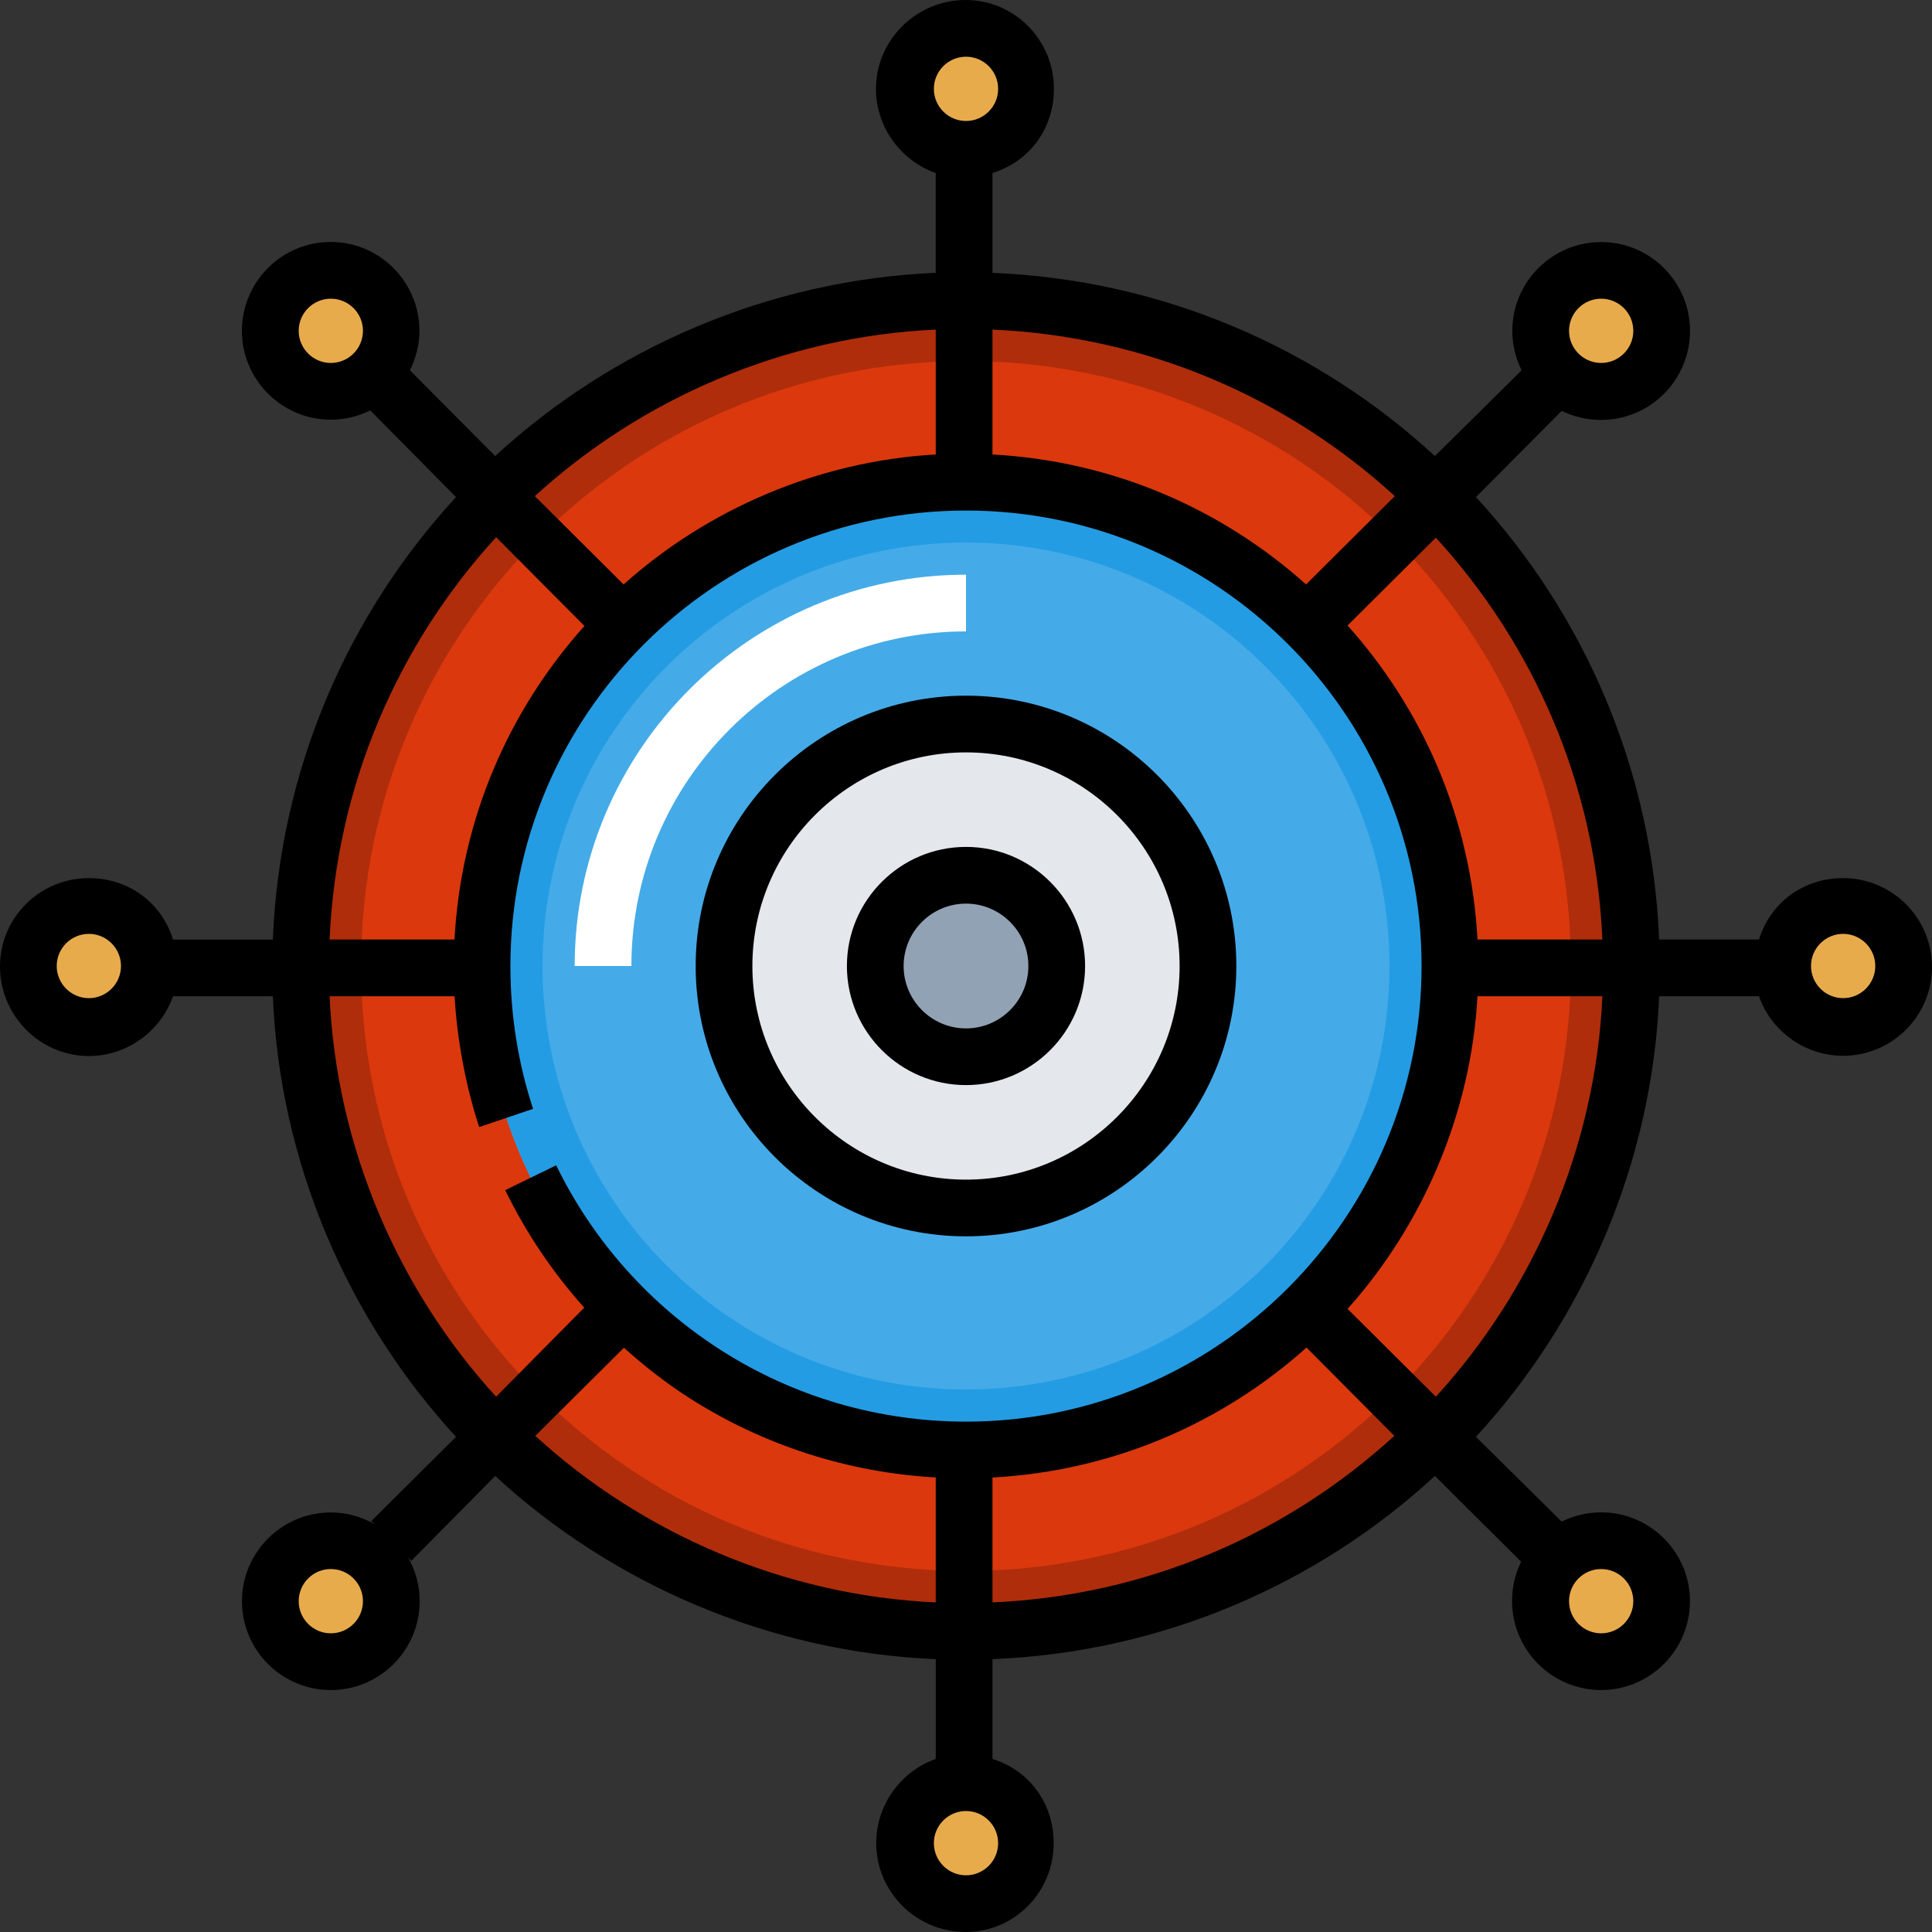 <svg height="512pt" viewBox="0 0 512 512" width="512pt" xmlns="http://www.w3.org/2000/svg"><rect x="0" y="0" width="512" height="512" fill="#333333" stroke="none"/><path d="m432.344 256c0 97.395-78.953 176.344-176.344 176.344s-176.344-78.949-176.344-176.344c0-97.391 78.953-176.344 176.344-176.344s176.344 78.953 176.344 176.344zm0 0" fill="#db380e"/><path d="m256 79.656c-97.391 0-176.344 78.953-176.344 176.344 0 97.395 78.953 176.344 176.344 176.344s176.344-78.949 176.344-176.344c0-97.391-78.953-176.344-176.344-176.344zm0 336.656c-88.539 0-160.312-71.773-160.312-160.312s71.773-160.312 160.312-160.312 160.312 71.773 160.312 160.312-71.773 160.312-160.312 160.312zm0 0" fill="#af2d0b"/><path d="m384.25 256c0 70.832-57.418 128.25-128.25 128.25s-128.25-57.418-128.25-128.25c0-70.828 57.418-128.25 128.25-128.25s128.25 57.422 128.25 128.25zm0 0" fill="#44abe8"/><path d="m256 127.75c-70.832 0-128.25 57.422-128.25 128.25 0 70.832 57.418 128.25 128.25 128.25s128.25-57.418 128.25-128.25c0-70.828-57.418-128.25-128.25-128.25zm0 240.469c-61.977 0-112.219-50.242-112.219-112.219s50.242-112.219 112.219-112.219 112.219 50.242 112.219 112.219-50.242 112.219-112.219 112.219zm0 0" fill="#249ce3"/><path d="m320.125 256c0 35.418-28.711 64.125-64.125 64.125s-64.125-28.707-64.125-64.125c0-35.414 28.711-64.125 64.125-64.125s64.125 28.711 64.125 64.125zm0 0" fill="#e4e8ed"/><path d="m280.047 256c0 13.281-10.766 24.047-24.047 24.047s-24.047-10.766-24.047-24.047 10.766-24.047 24.047-24.047 24.047 10.766 24.047 24.047zm0 0" fill="#92a2b5"/><path d="m167.328 256h-15.031c0-57.18 46.52-103.703 103.703-103.703v15.031c-48.895 0-88.672 39.777-88.672 88.672zm0 0" fill="#fff"/><g fill="#e8ab4c"><path d="m272.031 488.453c0 8.855-7.176 16.031-16.031 16.031s-16.031-7.176-16.031-16.031c0-8.852 7.176-16.031 16.031-16.031s16.031 7.18 16.031 16.031zm0 0"/><path d="m272.031 23.547c0 8.855-7.176 16.031-16.031 16.031s-16.031-7.176-16.031-16.031 7.176-16.031 16.031-16.031 16.031 7.176 16.031 16.031zm0 0"/><path d="m39.578 256c0 8.855-7.18 16.031-16.031 16.031-8.855 0-16.031-7.176-16.031-16.031 0-8.852 7.176-16.031 16.031-16.031 8.852 0 16.031 7.18 16.031 16.031zm0 0"/><path d="m504.484 256c0 8.855-7.176 16.031-16.031 16.031-8.852 0-16.031-7.176-16.031-16.031 0-8.852 7.18-16.031 16.031-16.031 8.855 0 16.031 7.18 16.031 16.031zm0 0"/><path d="m440.359 87.672c0 8.855-7.176 16.031-16.031 16.031-8.852 0-16.031-7.176-16.031-16.031 0-8.852 7.18-16.031 16.031-16.031 8.855 0 16.031 7.18 16.031 16.031zm0 0"/><path d="m103.703 424.328c0 8.855-7.18 16.031-16.031 16.031-8.855 0-16.031-7.176-16.031-16.031 0-8.852 7.176-16.031 16.031-16.031 8.852 0 16.031 7.18 16.031 16.031zm0 0"/><path d="m103.703 87.672c0 8.855-7.18 16.031-16.031 16.031-8.855 0-16.031-7.176-16.031-16.031 0-8.852 7.176-16.031 16.031-16.031 8.852 0 16.031 7.18 16.031 16.031zm0 0"/><path d="m440.359 424.328c0 8.855-7.176 16.031-16.031 16.031-8.852 0-16.031-7.176-16.031-16.031 0-8.852 7.18-16.031 16.031-16.031 8.855 0 16.031 7.18 16.031 16.031zm0 0"/></g><path d="m256 184.359c-39.504 0-71.641 32.141-71.641 71.641 0 39.504 32.137 71.641 71.641 71.641s71.641-32.137 71.641-71.641c0-39.5-32.137-71.641-71.641-71.641zm0 128.254c-31.215 0-56.609-25.398-56.609-56.613s25.395-56.609 56.609-56.609 56.609 25.395 56.609 56.609-25.395 56.613-56.609 56.613zm0 0"/><path d="m256 224.438c-17.402 0-31.562 14.16-31.562 31.562s14.16 31.562 31.562 31.562 31.562-14.16 31.562-31.562-14.16-31.562-31.562-31.562zm0 48.098c-9.117 0-16.531-7.418-16.531-16.535 0-9.113 7.414-16.531 16.531-16.531s16.531 7.418 16.531 16.531c0 9.117-7.414 16.535-16.531 16.535zm0 0"/><path d="m488.453 232.707c-10.355 0-19.164 6.262-22.309 16.281h-26.453c-1.82-45.09-19.91-86.199-48.547-117.254l22.727-22.852c3.152 1.57 6.703 2.398 10.457 2.398 12.984 0 23.547-10.594 23.547-23.578 0-12.98-10.562-23.562-23.547-23.562-12.98 0-23.547 10.555-23.547 23.539 0 3.758.891 7.305 2.461 10.457l-22.973 22.723c-31.059-28.637-72.168-46.73-117.254-48.551v-26.453c10.02-3.145 16.281-11.953 16.281-22.309 0-12.984-10.438-23.547-23.422-23.547s-23.734 10.562-23.734 23.547c0 10.355 6.824 19.164 15.844 22.309v26.453c-44.086 1.82-85.695 19.91-116.754 48.547l-22.598-22.727c1.57-3.152 2.52-6.703 2.52-10.457 0-12.984-10.531-23.547-23.512-23.547-12.984 0-23.531 10.562-23.531 23.547s10.57 23.547 23.555 23.547c3.754 0 7.309-.891 10.461-2.461l22.727 22.977c-28.637 31.055-46.727 72.164-48.543 117.254h-26.453c-3.145-10.02-11.953-16.281-22.309-16.281-12.984 0-23.547 10.438-23.547 23.418 0 12.984 10.562 23.734 23.547 23.734 10.355 0 19.164-6.824 22.309-15.844h26.453c1.82 44.086 19.91 85.699 48.547 116.754l-22.469 22.34.848.785c-3.418-1.938-7.363-3.078-11.562-3.078-12.984 0-23.547 10.547-23.547 23.527 0 12.984 10.562 23.539 23.547 23.539s23.547-10.566 23.547-23.551c0-4.199-1.113-8.148-3.047-11.566l.844.848 22.215-22.469c31.059 28.637 72.668 46.727 116.754 48.547v26.453c-9.02 3.145-15.781 11.953-15.781 22.309 0 12.984 10.688 23.547 23.672 23.547s23.359-10.562 23.359-23.547c0-10.355-6.199-19.164-16.219-22.309v-26.453c45.086-1.82 86.195-19.91 117.25-48.547l22.852 22.727c-1.57 3.152-2.398 6.703-2.398 10.457 0 12.984 10.594 23.547 23.578 23.547s23.562-10.562 23.562-23.547-10.555-23.543-23.539-23.543c-3.754 0-7.301.887-10.453 2.457l-22.723-22.473c28.637-31.059 46.73-72.668 48.547-116.754h26.453c3.145 9.02 11.953 15.781 22.309 15.781 12.984 0 23.547-10.562 23.547-23.547 0-12.98-10.562-23.543-23.547-23.543zm-64.125-153.551c4.695 0 8.516 3.82 8.516 8.516s-3.82 8.516-8.516 8.516-8.516-3.82-8.516-8.516 3.82-8.516 8.516-8.516zm-336.656 17.031c-4.695 0-8.516-3.82-8.516-8.516s3.82-8.516 8.516-8.516 8.516 3.82 8.516 8.516-3.82 8.516-8.516 8.516zm-64.125 168.332c-4.695 0-8.516-3.824-8.516-8.52s3.82-8.516 8.516-8.516 8.516 3.82 8.516 8.516-3.82 8.52-8.516 8.52zm64.125 168.328c-4.695 0-8.516-3.824-8.516-8.52s3.82-8.516 8.516-8.516 8.516 3.82 8.516 8.516-3.82 8.52-8.516 8.52zm336.656-17.035c4.695 0 8.516 3.82 8.516 8.516s-3.82 8.52-8.516 8.52-8.516-3.824-8.516-8.52 3.82-8.516 8.516-8.516zm-54.688-284.328-23.527 23.398c-22.289-19.969-51.035-32.691-83.098-34.438v-33.098c41.078 1.801 78.301 18.211 106.625 44.137zm-122.156-107.938c0-4.695 3.82-8.516 8.516-8.516s8.516 3.82 8.516 8.516-3.82 8.516-8.516 8.516-8.516-3.82-8.516-8.516zm.5 63.801v33.098c-31.062 1.746-60.434 14.469-82.723 34.438l-23.527-23.398c28.32-25.926 66.172-42.336 106.25-44.137zm-116.5 55.016 23.398 23.523c-19.969 22.289-32.695 51.039-34.438 83.102h-33.102c1.805-41.082 18.215-78.305 44.141-106.625zm10.375 238.156 23.484-23.355c5.473 4.898 11.16 9.379 17.41 13.367 19.664 12.547 42.188 19.73 65.23 21.008v33.117c-40.078-1.801-77.805-18.215-106.125-44.137zm122.656 107.934c0 4.695-3.82 8.52-8.516 8.52s-8.516-3.824-8.516-8.52c0-4.691 3.82-8.516 8.516-8.516s8.516 3.824 8.516 8.516zm-8.516-111.707c-23.07 0-45.496-6.531-64.852-18.879-18.848-12.031-33.977-28.992-43.754-49.051l-13.508 6.582c5.531 11.355 12.594 21.82 20.941 31.145l-23.348 23.598c-25.922-28.32-42.332-66.047-44.137-106.125h33.121c.648 11.023 2.82 23.375 6.531 34.66l14.277-4.816c-3.984-12.137-6.008-24.895-6.008-37.797 0-66.574 54.16-120.766 120.734-120.766s120.734 54.145 120.734 120.719-54.16 120.73-120.734 120.73zm7.016 47.91v-33.102c32.062-1.742 60.934-14.469 83.223-34.438l23.277 23.398c-28.324 25.926-65.422 42.34-106.5 44.141zm117.5-54.516-23.398-23.273c19.969-22.293 32.695-51.789 34.438-82.852h33.098c-1.801 40.078-18.211 77.805-44.137 106.125zm11.039-121.152c-1.742-32.062-14.469-60.938-34.438-83.227l23.398-23.273c25.926 28.32 42.336 65.418 44.137 106.5zm96.898 15.531c-4.695 0-8.516-3.824-8.516-8.52s3.82-8.516 8.516-8.516 8.516 3.82 8.516 8.516-3.82 8.52-8.516 8.52zm0 0"/></svg>